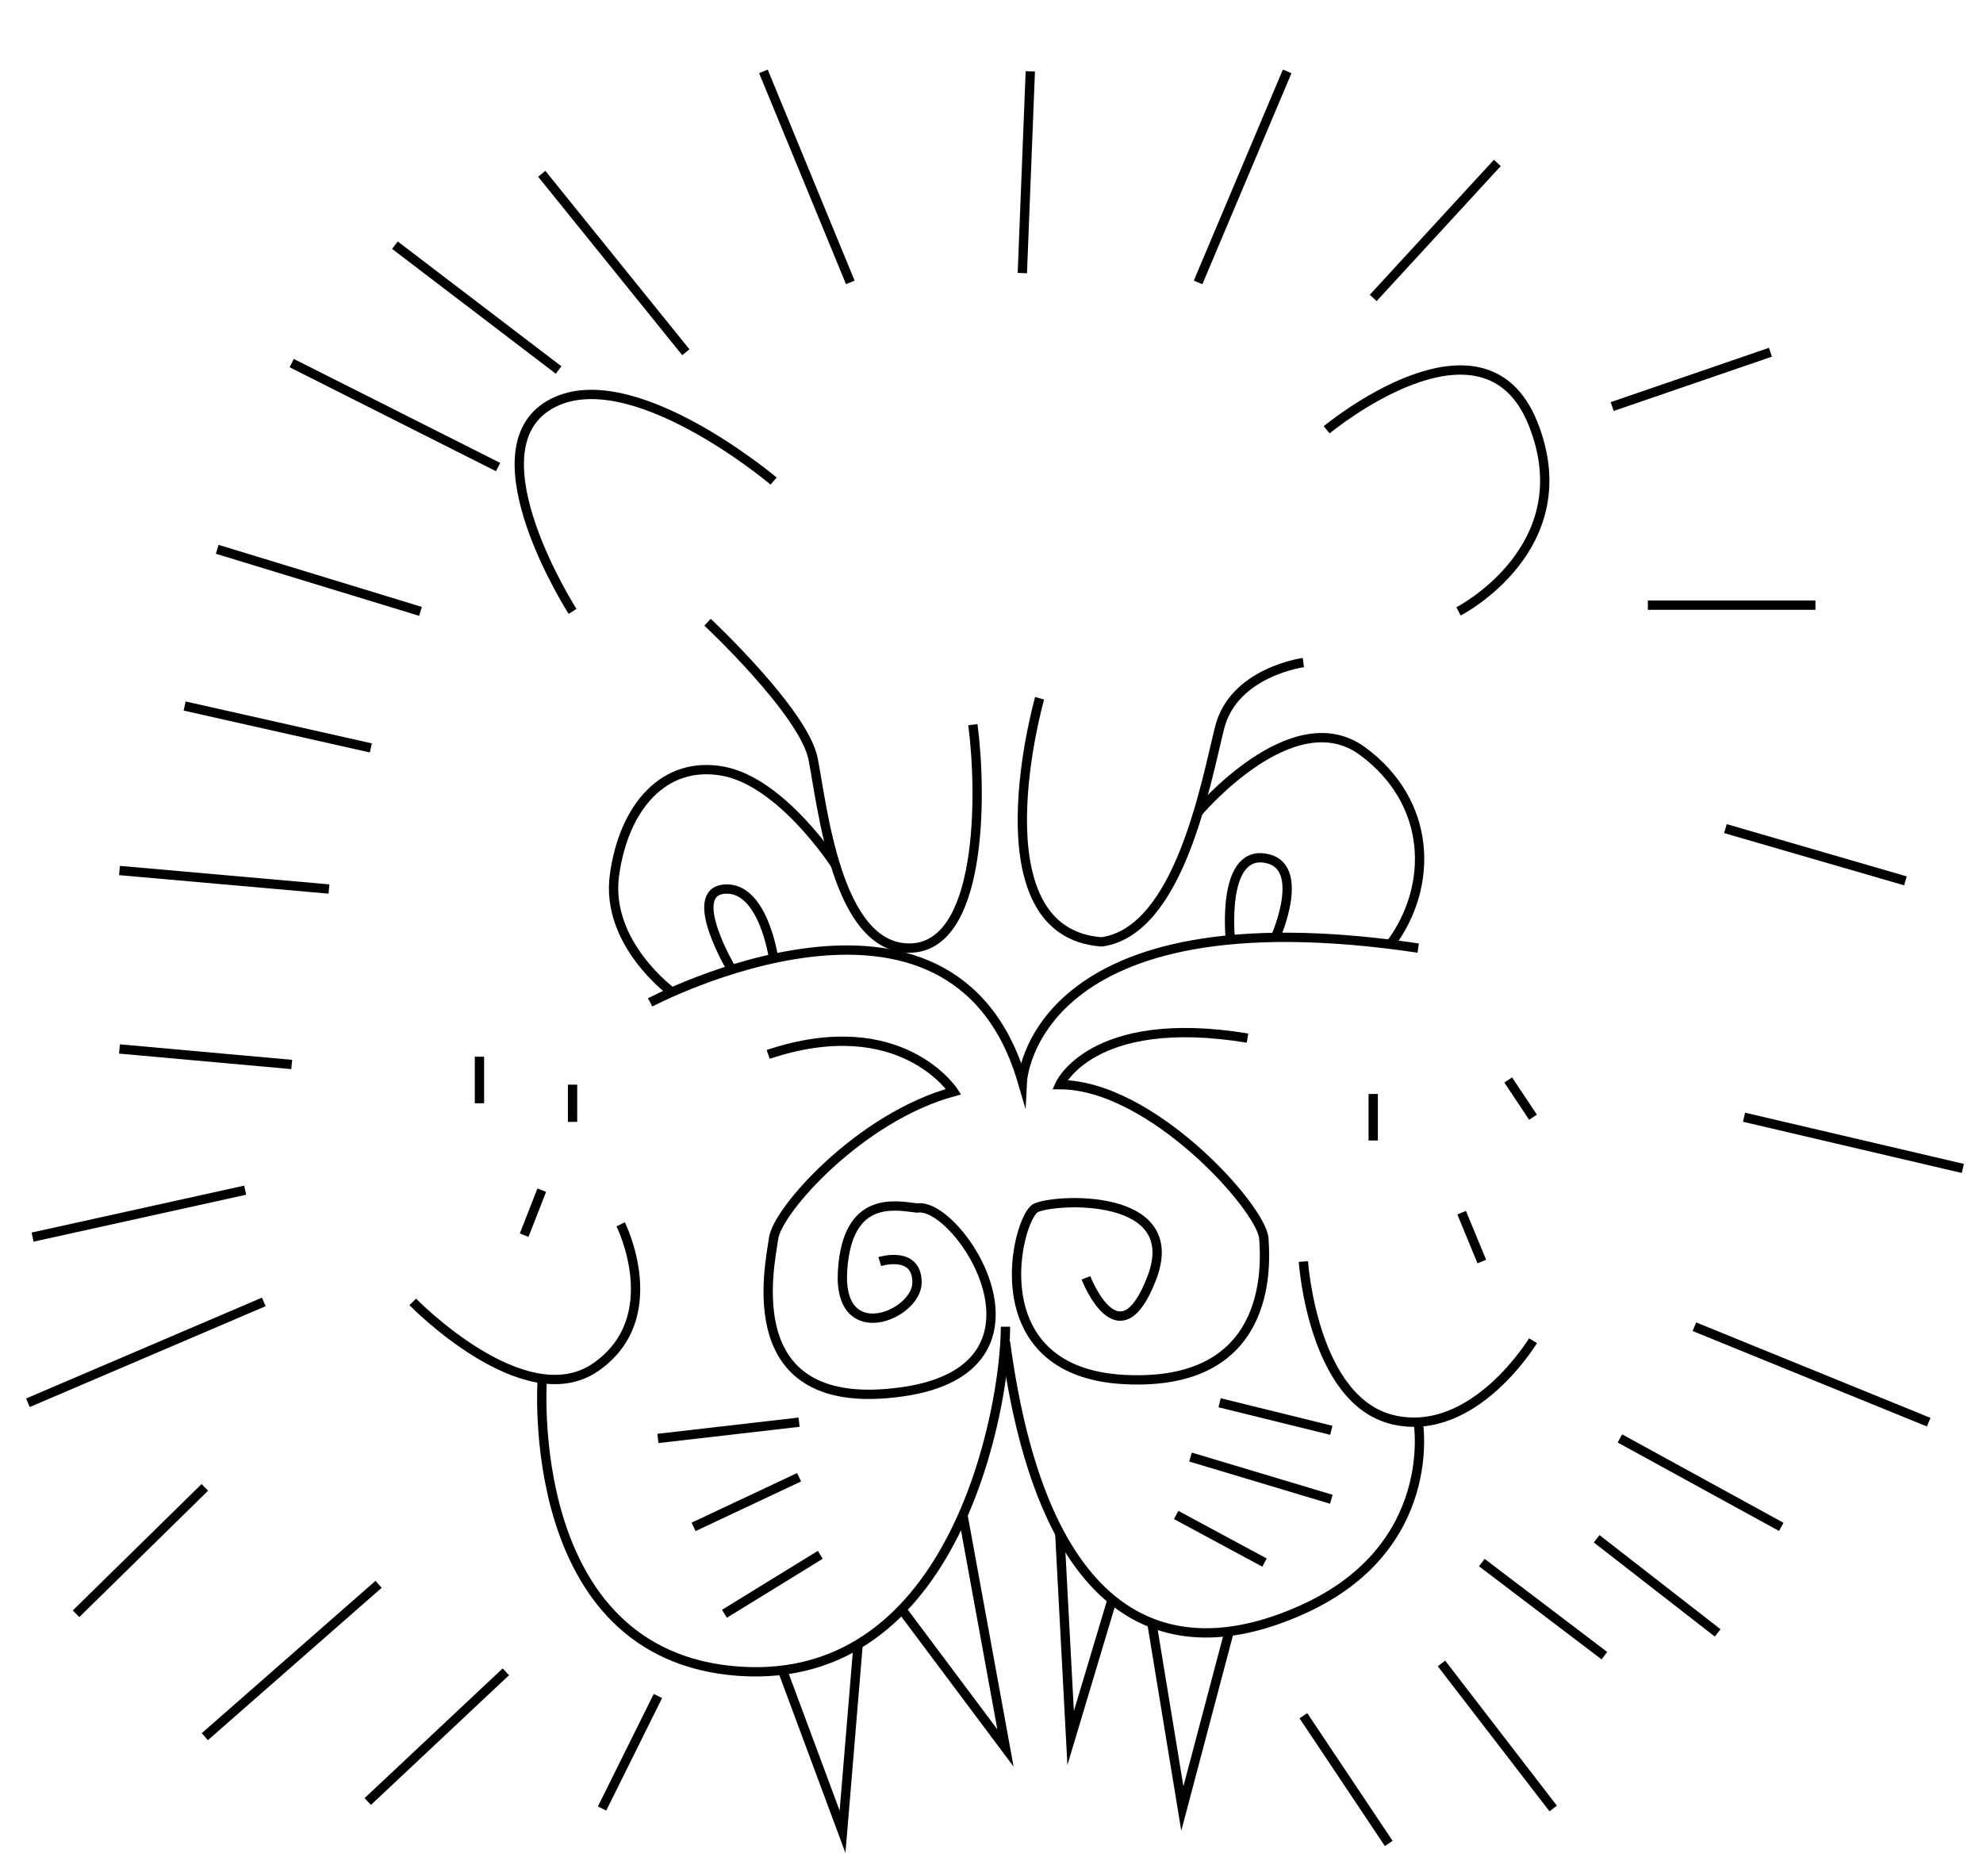 <?xml version="1.0" encoding="utf-8"?>
<!-- Generator: Adobe Illustrator 15.0.0, SVG Export Plug-In . SVG Version: 6.00 Build 0)  -->
<!DOCTYPE svg PUBLIC "-//W3C//DTD SVG 1.1//EN" "http://www.w3.org/Graphics/SVG/1.1/DTD/svg11.dtd">
<svg version="1.1" id="Layer_1" xmlns="http://www.w3.org/2000/svg" xmlns:xlink="http://www.w3.org/1999/xlink" x="0px" y="0px"
	 width="213px" height="201.5px" viewBox="0 0 213 201.5" enable-background="new 0 0 213 201.5" xml:space="preserve">
<path fill="none" stroke="#000000" stroke-miterlimit="10" d="M44.334,139.834c0,0,12.001,12.333,19.667,7
	s2.666-15.333,2.666-15.333"/>
<path fill="none" stroke="#000000" stroke-miterlimit="10" d="M140.001,135.501c0,0,0.999,15,9.666,17s15-8.5,15-8.5"/>
<path fill="none" stroke="#000000" stroke-miterlimit="10" d="M108.001,142.501c0,8.667-5.334,38.666-28.667,37
	S58.25,148.072,58.25,148.072"/>
<path fill="none" stroke="#000000" stroke-miterlimit="10" d="M152.334,152.736c0,0,2.334,13.431-12.333,20.098s-28,1.333-32-28.706
	"/>
<polyline fill="none" stroke="#000000" stroke-miterlimit="10" points="84.047,179.39 90.5,196.75 92.173,176.616 "/>
<polyline fill="none" stroke="#000000" stroke-miterlimit="10" points="123.725,174.316 127,194.25 132.033,175.222 "/>
<polyline fill="none" stroke="#000000" stroke-miterlimit="10" points="96.86,172.861 108.001,187.75 103.43,162.72 "/>
<polyline fill="none" stroke="#000000" stroke-miterlimit="10" points="113.834,164.703 115,186.684 119.457,171.803 "/>
<path fill="none" stroke="#000000" stroke-miterlimit="10" d="M94.5,135.501c0,0,4-1.251,4,2.249s-8.5,7.033-8-1.233
	s5.75-7.017,8-6.767C103,129,114.721,147,96.86,149.5S82.691,136,83.096,133s9.266-13,19.335-15.75c0,0-5.657-8.75-19.919-4"/>
<path fill="none" stroke="#000000" stroke-miterlimit="10" d="M116.646,137.25c0,0,3.554,9.25,7.079,0s-10.475-8.5-12.475-7.5
	s-6.25,17.594,9.5,18.422S136,136.25,135.75,133s-12.082-16.5-21.916-16.5c0,0,3.416-7.75,20.166-5"/>
<path fill="none" stroke="#000000" stroke-miterlimit="10" d="M76.001,66.833c0,0,10.333,9.667,11.333,14.667
	s2.499,20.333,10.333,20.333s7.834-16.333,6.834-24"/>
<path fill="none" stroke="#000000" stroke-miterlimit="10" d="M111.667,75c0,0-7.166,25.166,6.667,26.166
	c8.333-1.166,11.167-17,12.667-23s9-7,9-7"/>
<path fill="none" stroke="#000000" stroke-miterlimit="10" d="M69.834,107.666c0,0,32.455-17.167,39.978,8.5
	c0,0,1.022-20.5,42.522-14.333"/>
<path fill="none" stroke="#000000" stroke-miterlimit="10" d="M72.174,106.558c0,0-7.173-5.224-6.173-12.558
	s5.332-12.334,11.666-11.167s12.06,10.042,12.06,10.042"/>
<path fill="none" stroke="#000000" stroke-miterlimit="10" d="M128.691,87.24c0,0,10.143-12.074,17.643-6.574
	s7.685,14.523,3.009,20.762"/>
<path fill="none" stroke="#000000" stroke-miterlimit="10" d="M78.6,104.146c0,0-4.968-8.312-0.783-8.646s5.279,7.456,5.279,7.456"
	/>
<path fill="none" stroke="#000000" stroke-miterlimit="10" d="M132.161,100.94c0,0-1.014-9.441,3.663-8.774s1.177,8.51,1.177,8.51"
	/>
<line fill="none" stroke="#000000" stroke-miterlimit="10" x1="70.667" y1="154.5" x2="85.833" y2="152.754"/>
<line fill="none" stroke="#000000" stroke-miterlimit="10" x1="74.5" y1="164" x2="85.833" y2="158.667"/>
<line fill="none" stroke="#000000" stroke-miterlimit="10" x1="77.816" y1="173.333" x2="88.109" y2="167"/>
<line fill="none" stroke="#000000" stroke-miterlimit="10" x1="131" y1="150.667" x2="143" y2="153.627"/>
<line fill="none" stroke="#000000" stroke-miterlimit="10" x1="127.879" y1="156.5" x2="143" y2="161.034"/>
<line fill="none" stroke="#000000" stroke-miterlimit="10" x1="126.333" y1="162.72" x2="135.824" y2="167.833"/>
<line fill="none" stroke="#000000" stroke-miterlimit="10" x1="58.191" y1="127.834" x2="56.302" y2="132.668"/>
<line fill="none" stroke="#000000" stroke-miterlimit="10" x1="61.5" y1="116.5" x2="61.5" y2="120.5"/>
<line fill="none" stroke="#000000" stroke-miterlimit="10" x1="51.5" y1="113.5" x2="51.5" y2="118.5"/>
<line fill="none" stroke="#000000" stroke-miterlimit="10" x1="147.5" y1="117.5" x2="147.5" y2="122.5"/>
<line fill="none" stroke="#000000" stroke-miterlimit="10" x1="157" y1="130.251" x2="159.166" y2="135.501"/>
<line fill="none" stroke="#000000" stroke-miterlimit="10" x1="162" y1="116" x2="164.667" y2="120"/>
<path fill="none" stroke="#000000" stroke-miterlimit="10" d="M61.5,65.667c0,0-10.999-17.167-2.499-22.167
	s24.095,8.167,24.095,8.167"/>
<path fill="none" stroke="#000000" stroke-miterlimit="10" d="M142.501,46.167c0,0,16.832-14,22.166-0.667s-8,20.167-8,20.167"/>
<line fill="none" stroke="#000000" stroke-miterlimit="10" x1="70.667" y1="182.166" x2="64.668" y2="194.25"/>
<line fill="none" stroke="#000000" stroke-miterlimit="10" x1="54.334" y1="179.567" x2="39.501" y2="193.5"/>
<line fill="none" stroke="#000000" stroke-miterlimit="10" x1="40.668" y1="170.166" x2="22.001" y2="186.533"/>
<line fill="none" stroke="#000000" stroke-miterlimit="10" x1="22.001" y1="159.757" x2="8.168" y2="173.333"/>
<line fill="none" stroke="#000000" stroke-miterlimit="10" x1="28.334" y1="139.836" x2="3.001" y2="150.667"/>
<line fill="none" stroke="#000000" stroke-miterlimit="10" x1="26.334" y1="127.834" x2="3.501" y2="132.876"/>
<line fill="none" stroke="#000000" stroke-miterlimit="10" x1="31.334" y1="114.333" x2="12.834" y2="112.667"/>
<line fill="none" stroke="#000000" stroke-miterlimit="10" x1="12.834" y1="93.5" x2="35.334" y2="95.489"/>
<line fill="none" stroke="#000000" stroke-miterlimit="10" x1="19.834" y1="75.833" x2="39.834" y2="80.333"/>
<line fill="none" stroke="#000000" stroke-miterlimit="10" x1="23.334" y1="59" x2="45.167" y2="65.667"/>
<line fill="none" stroke="#000000" stroke-miterlimit="10" x1="31.334" y1="39" x2="53.501" y2="50.166"/>
<line fill="none" stroke="#000000" stroke-miterlimit="10" x1="42.418" y1="26.333" x2="60.001" y2="39.742"/>
<line fill="none" stroke="#000000" stroke-miterlimit="10" x1="58.191" y1="18.666" x2="73.667" y2="37.833"/>
<line fill="none" stroke="#000000" stroke-miterlimit="10" x1="82.001" y1="7.666" x2="91.334" y2="30.333"/>
<line fill="none" stroke="#000000" stroke-miterlimit="10" x1="110.668" y1="7.666" x2="109.812" y2="29.333"/>
<line fill="none" stroke="#000000" stroke-miterlimit="10" x1="138.259" y1="7.666" x2="128.691" y2="30.333"/>
<line fill="none" stroke="#000000" stroke-miterlimit="10" x1="160.834" y1="17.5" x2="147.501" y2="32"/>
<line fill="none" stroke="#000000" stroke-miterlimit="10" x1="173.167" y1="43.667" x2="190.167" y2="37.833"/>
<line fill="none" stroke="#000000" stroke-miterlimit="10" x1="177" y1="65" x2="195" y2="65"/>
<line fill="none" stroke="#000000" stroke-miterlimit="10" x1="185.333" y1="89" x2="204.667" y2="94.611"/>
<line fill="none" stroke="#000000" stroke-miterlimit="10" x1="187.333" y1="120" x2="210.833" y2="125.5"/>
<line fill="none" stroke="#000000" stroke-miterlimit="10" x1="182" y1="142.501" x2="207.167" y2="152.754"/>
<line fill="none" stroke="#000000" stroke-miterlimit="10" x1="174" y1="154.5" x2="191.333" y2="164"/>
<line fill="none" stroke="#000000" stroke-miterlimit="10" x1="171.5" y1="165.276" x2="184.5" y2="175.387"/>
<line fill="none" stroke="#000000" stroke-miterlimit="10" x1="159.166" y1="167.833" x2="172.333" y2="177.833"/>
<line fill="none" stroke="#000000" stroke-miterlimit="10" x1="154.833" y1="178.667" x2="166.833" y2="194.25"/>
<line fill="none" stroke="#000000" stroke-miterlimit="10" x1="140.001" y1="184.283" x2="149.167" y2="198"/>
</svg>
